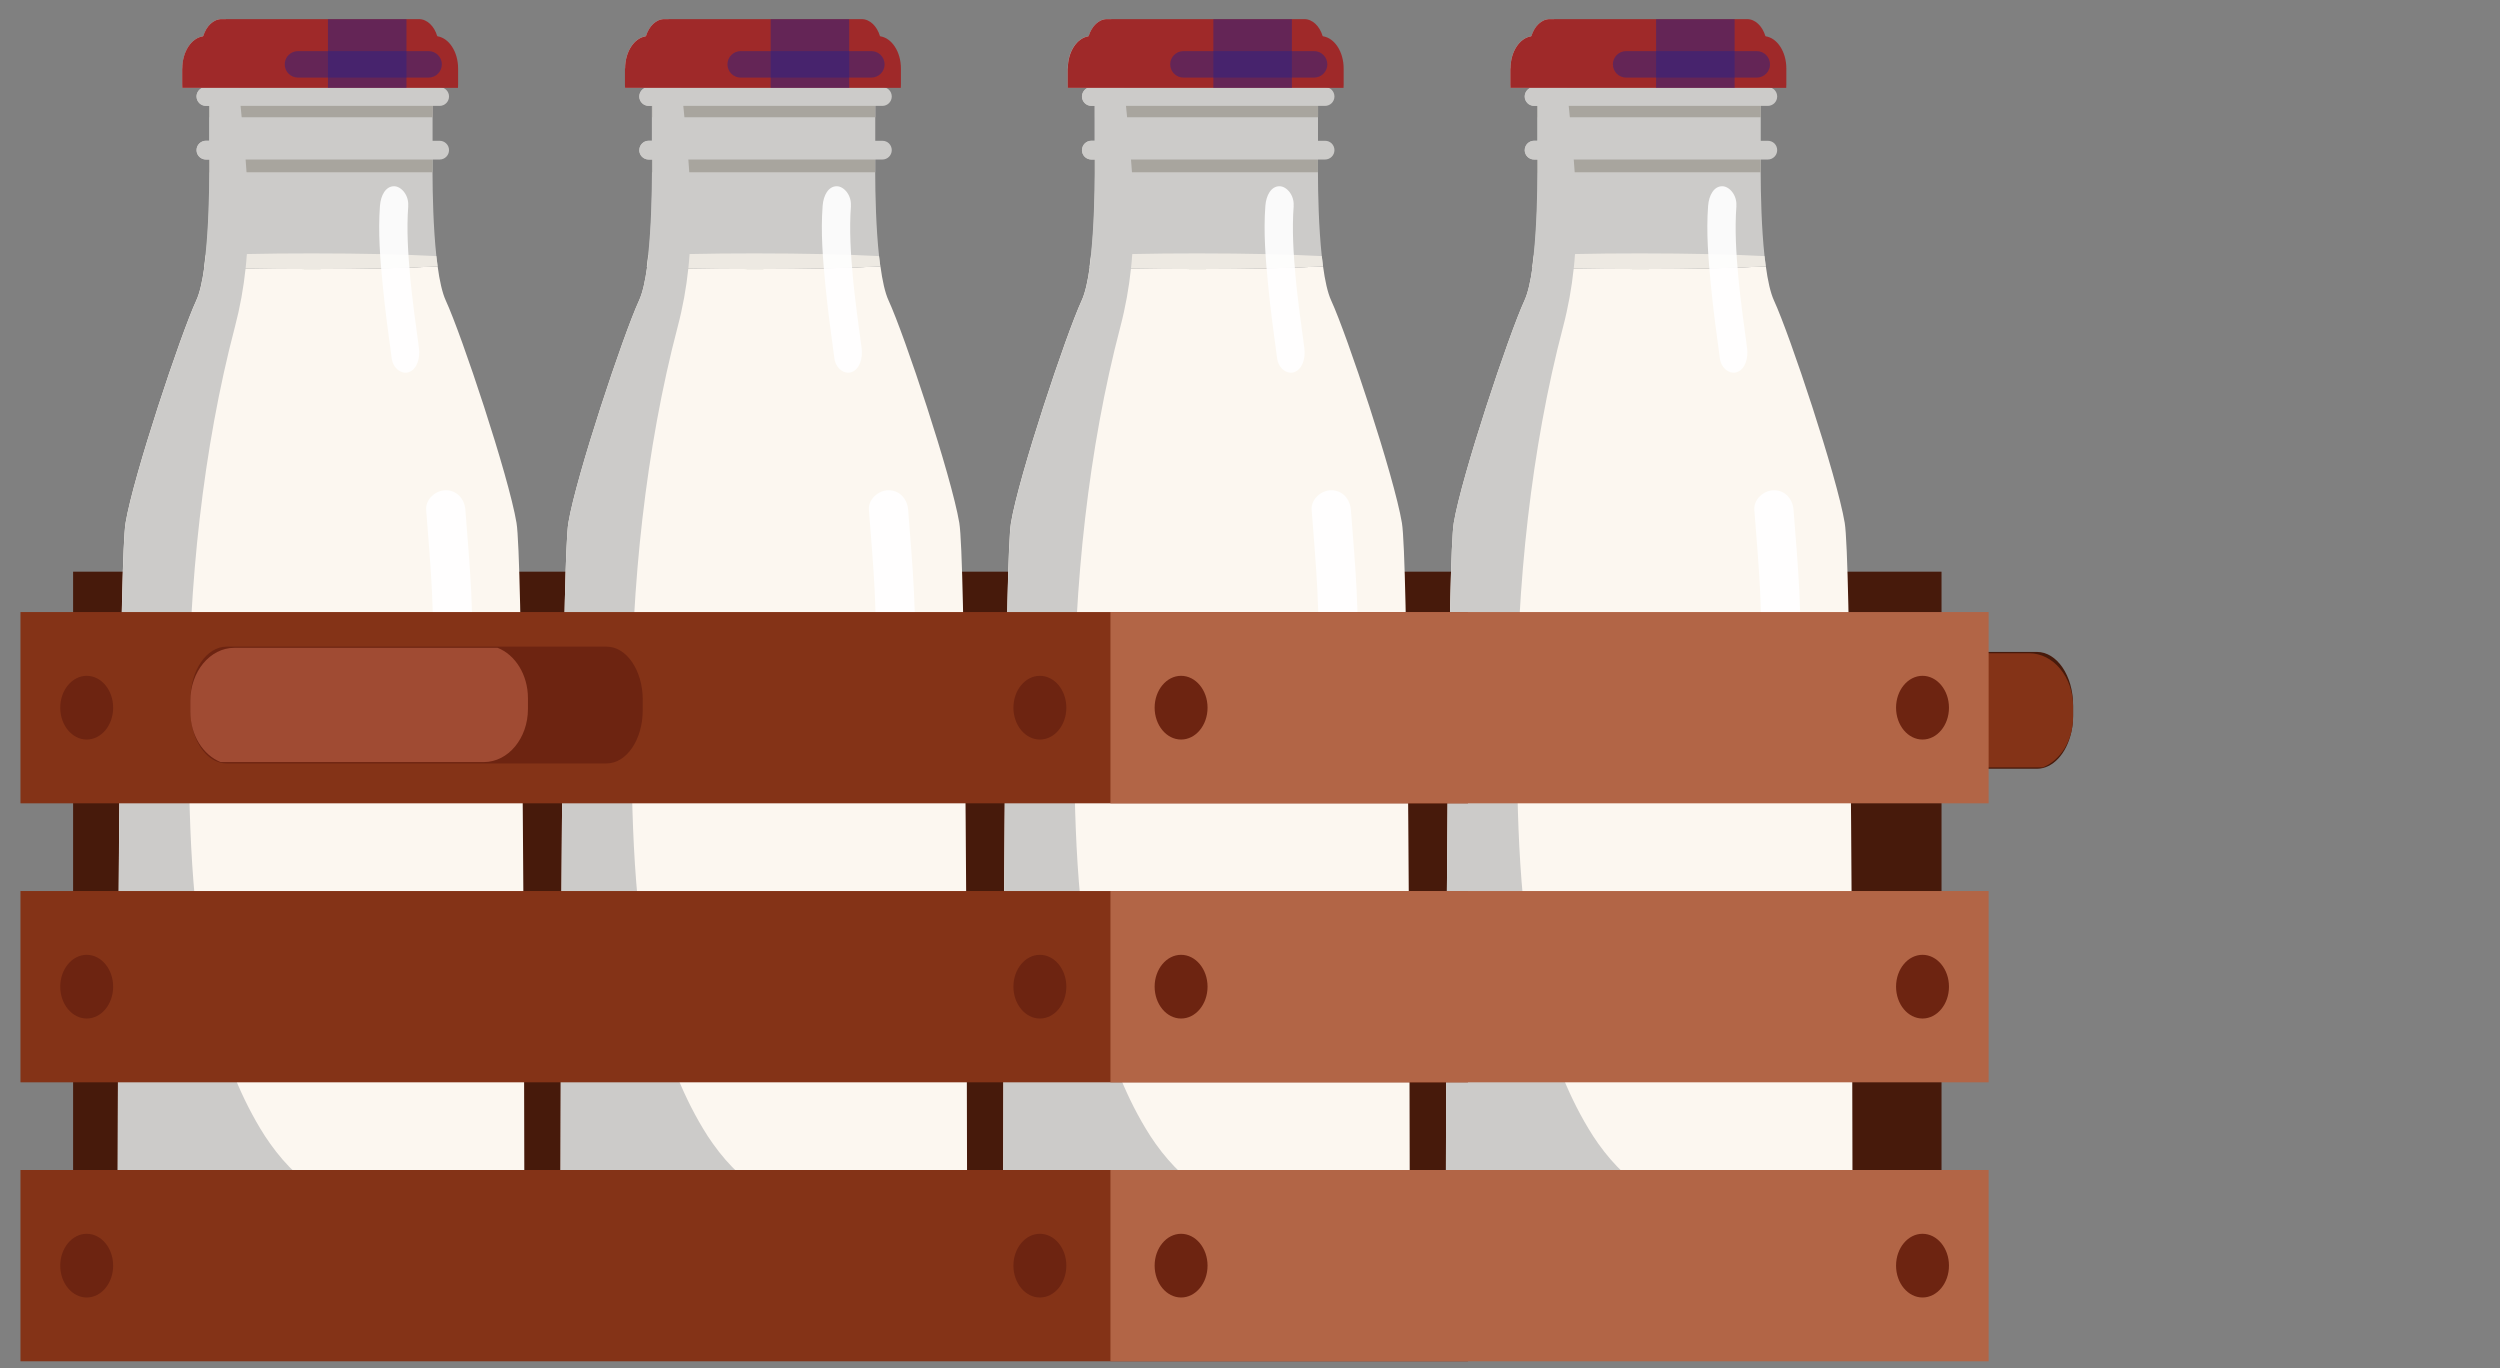 <svg width="95" height="52" viewBox="0 0 95 52" fill="none" xmlns="http://www.w3.org/2000/svg">
<rect x="0" y="0" width="95" height="52" fill="#808080" stroke="none"/>
<path d="M61.588 26.791V27.194C61.588 28.309 62.203 29.213 62.964 29.213H77.403C77.553 29.213 77.697 29.177 77.833 29.112C78.383 28.848 78.778 28.09 78.778 27.194V26.791C78.778 25.677 78.163 24.773 77.403 24.773H62.964C62.205 24.773 61.588 25.677 61.588 26.791Z" fill="#471A0B"/>
<path d="M65.948 26.741V27.144C65.948 28.259 66.699 29.162 67.625 29.162H77.624C78.295 28.898 78.778 28.14 78.778 27.244V26.842C78.778 25.727 78.028 24.823 77.102 24.823H67.102C66.433 25.087 65.948 25.845 65.948 26.741Z" fill="#843317"/>
<path d="M73.778 21.724H2.778V50.724H73.778V21.724Z" fill="#471A0B"/>
<path d="M5.466 50.498C6.562 51.89 17.837 51.89 18.93 50.498C20.026 49.106 19.925 47.017 19.925 47.017C19.925 47.017 19.925 46.343 19.925 45.205C19.925 43.796 19.92 41.676 19.912 39.253C19.912 39.019 19.912 38.784 19.91 38.545C19.902 36.235 19.89 33.695 19.869 31.249C19.864 30.524 19.857 29.807 19.852 29.107C19.809 24.448 19.738 20.537 19.628 19.872C19.33 18.083 17.537 12.712 16.94 11.421C16.804 11.124 16.703 10.661 16.63 10.122C15.479 10.185 13.771 10.225 11.864 10.225C10.962 10.225 10.106 10.215 9.33 10.2C8.758 10.187 8.229 10.172 7.763 10.152C7.69 10.676 7.592 11.129 7.458 11.418C6.861 12.712 5.07 18.08 4.771 19.87C4.662 20.517 4.594 24.252 4.549 28.757C4.516 32.029 4.499 35.706 4.486 38.898C4.471 43.451 4.471 47.017 4.471 47.017C4.471 47.017 4.373 49.106 5.466 50.498Z" fill="#FCF7F0"/>
<path d="M7.763 10.152C8.232 10.172 8.758 10.188 9.33 10.2C10.106 10.218 10.962 10.225 11.864 10.225C13.771 10.225 15.479 10.185 16.63 10.122C16.612 9.996 16.597 9.865 16.582 9.732C16.466 8.652 16.438 7.381 16.436 6.548C16.436 6.362 16.436 6.198 16.436 6.065C16.436 5.934 16.436 5.828 16.438 5.758C16.438 5.69 16.438 5.655 16.438 5.655V3.566L14.151 3.669L12.194 3.757L10.237 3.669L9.096 3.616L7.95 3.563V5.652C7.95 5.652 7.95 5.687 7.95 5.755C7.95 5.826 7.95 5.931 7.952 6.062C7.952 6.198 7.952 6.362 7.952 6.546C7.95 7.371 7.922 8.627 7.808 9.699C7.791 9.855 7.773 10.006 7.753 10.152H7.763Z" fill="#CCCBC9"/>
<path d="M7.763 10.152C8.232 10.172 8.758 10.187 9.33 10.2C10.106 10.218 10.962 10.225 11.864 10.225C13.771 10.225 15.479 10.185 16.63 10.122C16.612 9.996 16.597 9.865 16.582 9.732C15.433 9.669 13.746 9.629 11.864 9.629C10.982 9.629 10.141 9.636 9.378 9.654C8.809 9.666 8.282 9.682 7.816 9.699C7.798 9.855 7.781 10.006 7.761 10.152H7.763Z" fill="#EDE9E2"/>
<path d="M16.444 3.666H7.955V4.456H16.444V3.666Z" fill="#A8A59E"/>
<path d="M7.96 6.062C7.96 6.198 7.96 6.362 7.96 6.545H16.436C16.436 6.359 16.436 6.196 16.436 6.062C16.436 5.931 16.436 5.826 16.438 5.755H7.955C7.955 5.826 7.955 5.931 7.957 6.062H7.96Z" fill="#A8A59E"/>
<path d="M7.466 5.705C7.466 5.901 7.625 6.062 7.824 6.062H16.706C16.902 6.062 17.063 5.904 17.063 5.705C17.063 5.607 17.023 5.516 16.957 5.453C16.892 5.388 16.804 5.35 16.706 5.35H7.824C7.627 5.35 7.466 5.509 7.466 5.707V5.705Z" fill="#CCCBC9"/>
<path d="M7.466 3.666C7.466 3.862 7.625 4.024 7.824 4.024H16.706C16.902 4.024 17.063 3.865 17.063 3.666C17.063 3.568 17.023 3.48 16.957 3.414C16.925 3.382 16.887 3.357 16.846 3.339C16.804 3.321 16.756 3.311 16.706 3.311H7.824C7.773 3.311 7.725 3.321 7.683 3.339C7.557 3.394 7.466 3.52 7.466 3.666Z" fill="#CCCBC9"/>
<g style="mix-blend-mode:multiply">
<path d="M5.466 50.498C6.562 51.89 17.837 51.89 18.93 50.498C20.026 49.106 19.925 47.017 19.925 47.017C19.925 47.017 19.925 46.343 19.925 45.205C16.572 46.796 12.728 46.927 10.265 43.458C10.136 43.277 10.01 43.086 9.892 42.887C9.464 42.175 9.103 41.42 8.801 40.632C7.564 37.423 7.27 33.68 7.194 30.177C7.179 29.419 7.171 28.672 7.169 27.944C7.169 27.7 7.169 27.461 7.169 27.222C7.159 22.276 7.713 17.038 8.927 12.42C9.124 11.672 9.255 10.935 9.333 10.197C9.353 10.016 9.368 9.833 9.381 9.651C9.456 8.622 9.438 7.593 9.368 6.543C9.358 6.382 9.345 6.221 9.333 6.06C9.325 5.957 9.318 5.856 9.307 5.753C9.295 5.619 9.282 5.483 9.27 5.347C9.262 5.279 9.257 5.212 9.25 5.144C9.227 4.912 9.204 4.683 9.184 4.456C9.169 4.31 9.156 4.167 9.141 4.021C9.129 3.903 9.119 3.782 9.106 3.664C9.106 3.646 9.103 3.628 9.101 3.611C9.091 3.518 9.081 3.427 9.071 3.334C9.071 3.324 9.071 3.314 9.068 3.306C9.035 3.009 8.998 2.712 8.952 2.413C8.909 2.128 8.862 1.846 8.804 1.559C8.791 1.499 8.776 1.436 8.761 1.368C8.713 1.179 8.65 0.958 8.579 0.724H8.423C8.108 0.724 7.839 0.993 7.723 1.376C7.277 1.436 6.93 1.96 6.93 2.599V3.213C6.93 3.253 6.93 3.296 6.935 3.336H7.688C7.562 3.392 7.471 3.518 7.471 3.664C7.471 3.86 7.63 4.021 7.829 4.021H7.96V5.347H7.829C7.632 5.347 7.471 5.506 7.471 5.705C7.471 5.904 7.63 6.062 7.829 6.062H7.965C7.965 6.198 7.965 6.362 7.965 6.545C7.962 7.371 7.935 8.627 7.821 9.699C7.804 9.855 7.786 10.006 7.766 10.152C7.693 10.676 7.595 11.129 7.461 11.418C6.864 12.712 5.073 18.08 4.773 19.87C4.665 20.517 4.597 24.252 4.552 28.757C4.519 32.029 4.501 35.706 4.489 38.898C4.474 43.451 4.474 47.017 4.474 47.017C4.474 47.017 4.375 49.106 5.469 50.498H5.466Z" fill="#CCCBC9"/>
</g>
<path d="M7.662 1.784V2.312C7.662 2.347 7.662 2.383 7.667 2.418H16.67C16.673 2.383 16.675 2.347 16.675 2.312V1.784C16.675 1.64 16.655 1.504 16.617 1.378C16.504 0.996 16.232 0.726 15.917 0.726H8.421C8.106 0.726 7.836 0.996 7.72 1.378C7.683 1.504 7.662 1.64 7.662 1.784Z" fill="#9F2929"/>
<path d="M6.924 2.602V3.216C6.924 3.256 6.924 3.299 6.929 3.339H17.403C17.406 3.299 17.408 3.258 17.408 3.216V2.602C17.408 1.965 17.058 1.439 16.615 1.378C16.587 1.373 16.557 1.373 16.529 1.373H7.806C7.778 1.373 7.748 1.373 7.72 1.378C7.274 1.439 6.927 1.962 6.927 2.602H6.924Z" fill="#9F2929"/>
<g style="mix-blend-mode:color-dodge" opacity="0.5">
<path d="M15.446 0.729H12.461V3.339H15.446V0.729Z" fill="#2A2184"/>
</g>
<g style="mix-blend-mode:color-dodge" opacity="0.5">
<path d="M10.819 2.446C10.819 2.722 11.043 2.949 11.322 2.949H16.287C16.564 2.949 16.791 2.725 16.791 2.446C16.791 2.169 16.567 1.942 16.287 1.942H11.322C11.045 1.942 10.819 2.166 10.819 2.446Z" fill="#2A2184"/>
</g>
<g style="mix-blend-mode:color-dodge" opacity="0.9">
<path d="M15.514 7.824C15.446 8.73 15.507 9.649 15.59 10.55C15.579 10.454 15.607 10.726 15.61 10.756C15.625 10.89 15.637 11.023 15.653 11.156C15.68 11.393 15.708 11.63 15.738 11.864C15.796 12.317 15.857 12.77 15.92 13.223C15.973 13.623 15.844 14.026 15.544 14.139C15.28 14.24 14.94 14.018 14.884 13.618C14.758 12.689 14.632 11.763 14.542 10.827C14.446 9.835 14.363 8.823 14.438 7.822C14.469 7.416 14.66 7.077 14.975 7.077C15.245 7.077 15.542 7.416 15.511 7.822L15.514 7.824Z" fill="white"/>
</g>
<g style="mix-blend-mode:color-dodge" opacity="0.9">
<path d="M17.685 19.374C17.841 21.43 18.048 23.474 17.884 25.541C17.852 25.946 17.57 26.286 17.139 26.286C16.756 26.286 16.36 25.946 16.393 25.541C16.557 23.477 16.35 21.433 16.194 19.374C16.164 18.969 16.557 18.629 16.94 18.629C17.37 18.629 17.655 18.969 17.685 19.374Z" fill="white"/>
</g>
<path d="M22.29 50.498C23.386 51.89 34.661 51.89 35.754 50.498C36.85 49.106 36.749 47.017 36.749 47.017C36.749 47.017 36.749 46.343 36.749 45.205C36.749 43.796 36.744 41.676 36.736 39.253C36.736 39.019 36.736 38.784 36.736 38.545C36.729 36.235 36.716 33.695 36.696 31.249C36.691 30.524 36.686 29.807 36.678 29.107C36.636 24.448 36.565 20.537 36.454 19.872C36.154 18.083 34.364 12.712 33.767 11.421C33.63 11.124 33.53 10.661 33.457 10.122C32.306 10.185 30.598 10.225 28.691 10.225C27.789 10.225 26.933 10.215 26.157 10.2C25.585 10.187 25.056 10.172 24.59 10.152C24.517 10.676 24.419 11.129 24.285 11.418C23.688 12.712 21.897 18.08 21.597 19.87C21.489 20.517 21.421 24.252 21.376 28.757C21.343 32.029 21.325 35.706 21.315 38.898C21.3 43.451 21.3 47.017 21.3 47.017C21.3 47.017 21.202 49.106 22.295 50.498H22.29Z" fill="#FCF7F0"/>
<path d="M24.585 10.152C25.053 10.172 25.58 10.188 26.152 10.2C26.927 10.218 27.784 10.225 28.686 10.225C30.593 10.225 32.3 10.185 33.452 10.122C33.434 9.996 33.419 9.865 33.404 9.732C33.288 8.652 33.26 7.381 33.258 6.548C33.258 6.362 33.258 6.198 33.258 6.065C33.258 5.934 33.26 5.828 33.26 5.758C33.26 5.69 33.26 5.655 33.26 5.655V3.566L30.973 3.669L29.016 3.757L27.058 3.669L25.917 3.616L24.771 3.563V5.652C24.771 5.652 24.771 5.687 24.771 5.755C24.771 5.826 24.771 5.931 24.774 6.062C24.774 6.198 24.774 6.362 24.774 6.546C24.771 7.371 24.744 8.627 24.63 9.699C24.613 9.855 24.595 10.006 24.575 10.152H24.585Z" fill="#CCCBC9"/>
<path d="M24.585 10.152C25.053 10.172 25.58 10.187 26.152 10.2C26.927 10.218 27.784 10.225 28.686 10.225C30.593 10.225 32.3 10.185 33.452 10.122C33.434 9.996 33.419 9.865 33.404 9.732C32.255 9.669 30.567 9.629 28.686 9.629C27.804 9.629 26.963 9.636 26.199 9.654C25.63 9.666 25.104 9.682 24.638 9.699C24.62 9.855 24.602 10.006 24.582 10.152H24.585Z" fill="#EDE9E2"/>
<path d="M33.265 3.666H24.776V4.456H33.265V3.666Z" fill="#A8A59E"/>
<path d="M24.784 6.062C24.784 6.198 24.784 6.362 24.784 6.545H33.26C33.26 6.359 33.26 6.196 33.26 6.062C33.26 5.931 33.263 5.826 33.263 5.755H24.779C24.779 5.826 24.779 5.931 24.781 6.062H24.784Z" fill="#A8A59E"/>
<path d="M24.29 5.705C24.29 5.901 24.449 6.062 24.648 6.062H33.53C33.726 6.062 33.887 5.904 33.887 5.705C33.887 5.607 33.847 5.516 33.784 5.453C33.719 5.388 33.63 5.35 33.532 5.35H24.65C24.454 5.35 24.293 5.509 24.293 5.707L24.29 5.705Z" fill="#CCCBC9"/>
<path d="M24.29 3.666C24.29 3.862 24.449 4.024 24.648 4.024H33.53C33.726 4.024 33.887 3.865 33.887 3.666C33.887 3.568 33.847 3.48 33.784 3.414C33.751 3.382 33.714 3.357 33.673 3.339C33.63 3.321 33.583 3.311 33.532 3.311H24.65C24.6 3.311 24.552 3.321 24.509 3.339C24.383 3.394 24.293 3.52 24.293 3.666H24.29Z" fill="#CCCBC9"/>
<g style="mix-blend-mode:multiply">
<path d="M22.29 50.498C23.386 51.89 34.661 51.89 35.754 50.498C36.85 49.106 36.749 47.017 36.749 47.017C36.749 47.017 36.749 46.343 36.749 45.205C33.396 46.796 29.552 46.927 27.089 43.458C26.96 43.277 26.834 43.086 26.716 42.887C26.288 42.175 25.927 41.42 25.625 40.632C24.388 37.423 24.094 33.68 24.018 30.177C24.003 29.419 23.995 28.672 23.993 27.944C23.993 27.7 23.993 27.461 23.993 27.222C23.983 22.276 24.537 17.038 25.751 12.42C25.948 11.672 26.079 10.935 26.157 10.197C26.177 10.016 26.192 9.833 26.204 9.651C26.28 8.622 26.262 7.593 26.192 6.543C26.182 6.382 26.169 6.221 26.157 6.06C26.149 5.957 26.139 5.856 26.131 5.753C26.119 5.619 26.106 5.483 26.094 5.347C26.086 5.279 26.081 5.212 26.074 5.144C26.051 4.912 26.028 4.683 26.008 4.456C25.993 4.31 25.98 4.167 25.965 4.021C25.953 3.903 25.943 3.782 25.93 3.664C25.93 3.646 25.927 3.628 25.925 3.611C25.915 3.518 25.905 3.427 25.895 3.334C25.895 3.324 25.895 3.314 25.892 3.306C25.859 3.009 25.822 2.712 25.776 2.413C25.733 2.128 25.686 1.846 25.628 1.559C25.615 1.499 25.6 1.436 25.585 1.368C25.537 1.179 25.474 0.958 25.404 0.724H25.247C24.933 0.724 24.663 0.993 24.547 1.376C24.101 1.436 23.754 1.96 23.754 2.599V3.213C23.754 3.253 23.754 3.296 23.759 3.336H24.512C24.386 3.392 24.295 3.518 24.295 3.664C24.295 3.86 24.454 4.021 24.653 4.021H24.784V5.347H24.653C24.456 5.347 24.295 5.506 24.295 5.705C24.295 5.904 24.454 6.062 24.653 6.062H24.789C24.789 6.198 24.789 6.362 24.789 6.545C24.786 7.371 24.759 8.627 24.645 9.699C24.628 9.855 24.61 10.006 24.59 10.152C24.517 10.676 24.419 11.129 24.285 11.418C23.688 12.712 21.897 18.08 21.597 19.87C21.489 20.517 21.421 24.252 21.376 28.757C21.343 32.029 21.325 35.706 21.315 38.898C21.3 43.451 21.3 47.017 21.3 47.017C21.3 47.017 21.202 49.106 22.295 50.498H22.29Z" fill="#CCCBC9"/>
</g>
<path d="M24.487 1.784V2.312C24.487 2.347 24.487 2.383 24.492 2.418H33.494C33.497 2.383 33.499 2.347 33.499 2.312V1.784C33.499 1.64 33.479 1.504 33.441 1.378C33.328 0.996 33.056 0.726 32.741 0.726H25.245C24.93 0.726 24.66 0.996 24.544 1.378C24.507 1.504 24.487 1.64 24.487 1.784Z" fill="#9F2929"/>
<path d="M23.748 2.602V3.216C23.748 3.256 23.748 3.299 23.754 3.339H34.23C34.232 3.299 34.235 3.258 34.235 3.216V2.602C34.235 1.965 33.885 1.439 33.441 1.378C33.414 1.373 33.384 1.373 33.356 1.373H24.633C24.605 1.373 24.575 1.373 24.547 1.378C24.101 1.439 23.754 1.962 23.754 2.602H23.748Z" fill="#9F2929"/>
<g style="mix-blend-mode:color-dodge" opacity="0.5">
<path d="M32.27 0.729H29.285V3.339H32.27V0.729Z" fill="#2A2184"/>
</g>
<g style="mix-blend-mode:color-dodge" opacity="0.5">
<path d="M27.643 2.446C27.643 2.722 27.867 2.949 28.147 2.949H33.111C33.389 2.949 33.615 2.725 33.615 2.446C33.615 2.169 33.391 1.942 33.111 1.942H28.147C27.869 1.942 27.643 2.166 27.643 2.446Z" fill="#2A2184"/>
</g>
<g style="mix-blend-mode:color-dodge" opacity="0.9">
<path d="M32.336 7.824C32.268 8.73 32.328 9.649 32.411 10.55C32.404 10.454 32.429 10.726 32.431 10.756C32.447 10.89 32.459 11.023 32.474 11.156C32.502 11.393 32.53 11.63 32.56 11.864C32.618 12.317 32.678 12.77 32.741 13.223C32.794 13.623 32.666 14.026 32.366 14.139C32.101 14.24 31.761 14.018 31.706 13.618C31.58 12.689 31.454 11.763 31.363 10.827C31.268 9.835 31.184 8.823 31.26 7.822C31.29 7.416 31.482 7.077 31.797 7.077C32.066 7.077 32.363 7.416 32.333 7.822L32.336 7.824Z" fill="white"/>
</g>
<g style="mix-blend-mode:color-dodge" opacity="0.9">
<path d="M34.51 19.374C34.666 21.43 34.872 23.474 34.709 25.541C34.676 25.946 34.394 26.286 33.963 26.286C33.58 26.286 33.185 25.946 33.217 25.541C33.381 23.477 33.175 21.433 33.018 19.374C32.988 18.969 33.381 18.629 33.764 18.629C34.195 18.629 34.479 18.969 34.51 19.374Z" fill="white"/>
</g>
<path d="M39.112 50.498C40.207 51.89 51.482 51.89 52.575 50.498C53.671 49.106 53.57 47.017 53.57 47.017C53.57 47.017 53.57 46.343 53.57 45.205C53.57 43.796 53.565 41.676 53.558 39.253C53.558 39.019 53.558 38.784 53.555 38.545C53.548 36.235 53.535 33.695 53.515 31.249C53.51 30.524 53.502 29.807 53.497 29.107C53.455 24.448 53.384 20.537 53.273 19.872C52.973 18.083 51.182 12.712 50.586 11.421C50.449 11.124 50.349 10.661 50.276 10.122C49.124 10.185 47.417 10.225 45.51 10.225C44.608 10.225 43.752 10.215 42.976 10.2C42.404 10.187 41.875 10.172 41.409 10.152C41.336 10.676 41.238 11.129 41.104 11.418C40.507 12.712 38.716 18.08 38.416 19.87C38.308 20.517 38.24 24.252 38.195 28.757C38.162 32.029 38.144 35.706 38.134 38.898C38.119 43.451 38.119 47.017 38.119 47.017C38.119 47.017 38.018 49.106 39.114 50.498H39.112Z" fill="#FCF7F0"/>
<path d="M41.409 10.152C41.877 10.172 42.404 10.188 42.976 10.2C43.752 10.218 44.608 10.225 45.51 10.225C47.417 10.225 49.124 10.185 50.276 10.122C50.258 9.996 50.243 9.865 50.228 9.732C50.112 8.652 50.084 7.381 50.082 6.548C50.082 6.362 50.082 6.198 50.082 6.065C50.082 5.934 50.084 5.828 50.084 5.758C50.084 5.69 50.084 5.655 50.084 5.655V3.566L47.797 3.669L45.84 3.757L43.883 3.669L42.741 3.616L41.595 3.563V5.652C41.595 5.652 41.595 5.687 41.595 5.755C41.595 5.826 41.595 5.931 41.598 6.062C41.598 6.198 41.598 6.362 41.598 6.546C41.595 7.371 41.568 8.627 41.454 9.699C41.437 9.855 41.419 10.006 41.399 10.152H41.409Z" fill="#CCCBC9"/>
<path d="M41.409 10.152C41.877 10.172 42.404 10.187 42.976 10.2C43.752 10.218 44.608 10.225 45.51 10.225C47.417 10.225 49.124 10.185 50.276 10.122C50.258 9.996 50.243 9.865 50.228 9.732C49.079 9.669 47.391 9.629 45.51 9.629C44.628 9.629 43.787 9.636 43.023 9.654C42.454 9.666 41.928 9.682 41.462 9.699C41.444 9.855 41.426 10.006 41.406 10.152H41.409Z" fill="#EDE9E2"/>
<path d="M50.089 3.666H41.6V4.456H50.089V3.666Z" fill="#A8A59E"/>
<path d="M41.605 6.062C41.605 6.198 41.605 6.362 41.605 6.545H50.082C50.082 6.359 50.082 6.196 50.082 6.062C50.082 5.931 50.084 5.826 50.084 5.755H41.6C41.6 5.826 41.6 5.931 41.603 6.062H41.605Z" fill="#A8A59E"/>
<path d="M41.112 5.705C41.112 5.901 41.27 6.062 41.469 6.062H50.351C50.548 6.062 50.709 5.904 50.709 5.705C50.709 5.607 50.669 5.516 50.606 5.453C50.54 5.388 50.452 5.35 50.354 5.35H41.472C41.275 5.35 41.114 5.509 41.114 5.707L41.112 5.705Z" fill="#CCCBC9"/>
<path d="M41.112 3.666C41.112 3.862 41.27 4.024 41.469 4.024H50.351C50.548 4.024 50.709 3.865 50.709 3.666C50.709 3.568 50.669 3.48 50.606 3.414C50.573 3.382 50.535 3.357 50.495 3.339C50.452 3.321 50.404 3.311 50.354 3.311H41.472C41.422 3.311 41.374 3.321 41.331 3.339C41.205 3.394 41.114 3.52 41.114 3.666H41.112Z" fill="#CCCBC9"/>
<g style="mix-blend-mode:multiply">
<path d="M39.112 50.498C40.208 51.89 51.482 51.89 52.576 50.498C53.671 49.106 53.571 47.017 53.571 47.017C53.571 47.017 53.571 46.343 53.571 45.205C50.218 46.796 46.374 46.927 43.91 43.458C43.782 43.277 43.656 43.086 43.538 42.887C43.109 42.175 42.749 41.42 42.447 40.632C41.21 37.423 40.915 33.68 40.84 30.177C40.825 29.419 40.817 28.672 40.815 27.944C40.815 27.7 40.815 27.461 40.815 27.222C40.804 22.276 41.359 17.038 42.573 12.42C42.769 11.672 42.9 10.935 42.978 10.197C42.998 10.016 43.014 9.833 43.026 9.651C43.102 8.622 43.084 7.593 43.014 6.543C43.004 6.382 42.991 6.221 42.978 6.06C42.971 5.957 42.961 5.856 42.953 5.753C42.941 5.619 42.928 5.483 42.915 5.347C42.908 5.279 42.903 5.212 42.895 5.144C42.873 4.912 42.85 4.683 42.83 4.456C42.815 4.31 42.802 4.167 42.787 4.021C42.774 3.903 42.764 3.782 42.752 3.664C42.752 3.646 42.749 3.628 42.747 3.611C42.736 3.518 42.727 3.427 42.716 3.334C42.716 3.324 42.716 3.314 42.714 3.306C42.681 3.009 42.643 2.712 42.598 2.413C42.555 2.128 42.507 1.846 42.449 1.559C42.437 1.499 42.422 1.436 42.407 1.368C42.359 1.179 42.296 0.958 42.225 0.724H42.069C41.754 0.724 41.485 0.993 41.369 1.376C40.923 1.436 40.575 1.96 40.575 2.599V3.213C40.575 3.253 40.575 3.296 40.58 3.336H41.334C41.208 3.392 41.117 3.518 41.117 3.664C41.117 3.86 41.276 4.021 41.475 4.021H41.605V5.347H41.475C41.278 5.347 41.117 5.506 41.117 5.705C41.117 5.904 41.276 6.062 41.475 6.062H41.611C41.611 6.198 41.611 6.362 41.611 6.545C41.608 7.371 41.58 8.627 41.467 9.699C41.449 9.855 41.432 10.006 41.412 10.152C41.339 10.676 41.24 11.129 41.107 11.418C40.51 12.712 38.719 18.08 38.419 19.87C38.311 20.517 38.243 24.252 38.197 28.757C38.165 32.029 38.147 35.706 38.137 38.898C38.122 43.451 38.122 47.017 38.122 47.017C38.122 47.017 38.021 49.106 39.117 50.498H39.112Z" fill="#CCCBC9"/>
</g>
<path d="M41.308 1.784V2.312C41.308 2.347 41.308 2.383 41.313 2.418H50.316C50.319 2.383 50.321 2.347 50.321 2.312V1.784C50.321 1.64 50.301 1.504 50.263 1.378C50.15 0.996 49.878 0.726 49.563 0.726H42.066C41.752 0.726 41.482 0.996 41.366 1.378C41.328 1.504 41.308 1.64 41.308 1.784Z" fill="#9F2929"/>
<path d="M40.573 2.602V3.216C40.573 3.256 40.573 3.299 40.578 3.339H51.054C51.056 3.299 51.059 3.258 51.059 3.216V2.602C51.059 1.965 50.711 1.439 50.266 1.378C50.238 1.373 50.208 1.373 50.18 1.373H41.457C41.429 1.373 41.399 1.373 41.371 1.378C40.925 1.439 40.578 1.962 40.578 2.602H40.573Z" fill="#9F2929"/>
<g style="mix-blend-mode:color-dodge" opacity="0.5">
<path d="M49.092 0.729H46.107V3.339H49.092V0.729Z" fill="#2A2184"/>
</g>
<g style="mix-blend-mode:color-dodge" opacity="0.5">
<path d="M44.467 2.446C44.467 2.722 44.691 2.949 44.971 2.949H49.936C50.213 2.949 50.439 2.725 50.439 2.446C50.439 2.169 50.215 1.942 49.936 1.942H44.971C44.694 1.942 44.467 2.166 44.467 2.446Z" fill="#2A2184"/>
</g>
<g style="mix-blend-mode:color-dodge" opacity="0.9">
<path d="M49.16 7.824C49.092 8.73 49.152 9.649 49.235 10.55C49.228 10.454 49.253 10.726 49.255 10.756C49.271 10.89 49.283 11.023 49.298 11.156C49.326 11.393 49.354 11.63 49.384 11.864C49.442 12.317 49.502 12.77 49.565 13.223C49.618 13.623 49.49 14.026 49.19 14.139C48.925 14.24 48.586 14.018 48.53 13.618C48.404 12.689 48.278 11.763 48.188 10.827C48.092 9.835 48.009 8.823 48.084 7.822C48.114 7.416 48.306 7.077 48.621 7.077C48.89 7.077 49.188 7.416 49.157 7.822L49.16 7.824Z" fill="white"/>
</g>
<g style="mix-blend-mode:color-dodge" opacity="0.9">
<path d="M51.334 19.374C51.49 21.43 51.696 23.474 51.533 25.541C51.5 25.946 51.218 26.286 50.787 26.286C50.404 26.286 50.009 25.946 50.041 25.541C50.205 23.477 49.998 21.433 49.842 19.374C49.812 18.969 50.205 18.629 50.588 18.629C51.019 18.629 51.303 18.969 51.334 19.374Z" fill="white"/>
</g>
<path d="M55.936 50.498C57.032 51.89 68.306 51.89 69.4 50.498C70.495 49.106 70.395 47.017 70.395 47.017C70.395 47.017 70.395 46.343 70.395 45.205C70.395 43.796 70.39 41.676 70.382 39.253C70.382 39.019 70.382 38.784 70.382 38.545C70.374 36.235 70.362 33.695 70.342 31.249C70.337 30.524 70.332 29.807 70.324 29.107C70.281 24.448 70.211 20.537 70.1 19.872C69.8 18.083 68.009 12.712 67.412 11.421C67.276 11.124 67.175 10.661 67.102 10.122C65.951 10.185 64.243 10.225 62.337 10.225C61.435 10.225 60.578 10.215 59.802 10.2C59.231 10.187 58.702 10.172 58.236 10.152C58.163 10.676 58.064 11.129 57.931 11.418C57.334 12.712 55.543 18.08 55.243 19.87C55.135 20.517 55.067 24.252 55.021 28.757C54.989 32.029 54.971 35.706 54.958 38.898C54.943 43.451 54.943 47.017 54.943 47.017C54.943 47.017 54.845 49.106 55.938 50.498H55.936Z" fill="#FCF7F0"/>
<path d="M58.233 10.152C58.702 10.172 59.228 10.188 59.8 10.2C60.576 10.218 61.432 10.225 62.334 10.225C64.241 10.225 65.949 10.185 67.1 10.122C67.082 9.996 67.067 9.865 67.052 9.732C66.936 8.652 66.908 7.381 66.906 6.548C66.906 6.362 66.906 6.198 66.906 6.065C66.906 5.934 66.906 5.828 66.908 5.758C66.908 5.69 66.908 5.655 66.908 5.655V3.566L64.621 3.669L62.664 3.757L60.707 3.669L59.566 3.616L58.419 3.563V5.652C58.419 5.652 58.419 5.687 58.419 5.755C58.419 5.826 58.419 5.931 58.422 6.062C58.422 6.198 58.422 6.362 58.422 6.546C58.419 7.371 58.392 8.627 58.278 9.699C58.261 9.855 58.243 10.006 58.223 10.152H58.233Z" fill="#CCCBC9"/>
<path d="M58.233 10.152C58.702 10.172 59.228 10.187 59.8 10.2C60.576 10.218 61.432 10.225 62.334 10.225C64.241 10.225 65.949 10.185 67.1 10.122C67.082 9.996 67.067 9.865 67.052 9.732C65.903 9.669 64.216 9.629 62.334 9.629C61.452 9.629 60.611 9.636 59.848 9.654C59.279 9.666 58.752 9.682 58.286 9.699C58.268 9.855 58.251 10.006 58.231 10.152H58.233Z" fill="#EDE9E2"/>
<path d="M66.913 3.666H58.425V4.456H66.913V3.666Z" fill="#A8A59E"/>
<path d="M58.43 6.062C58.43 6.198 58.43 6.362 58.43 6.545H66.906C66.906 6.359 66.906 6.196 66.906 6.062C66.906 5.931 66.906 5.826 66.908 5.755H58.425C58.425 5.826 58.425 5.931 58.427 6.062H58.43Z" fill="#A8A59E"/>
<path d="M57.936 5.705C57.936 5.901 58.094 6.062 58.294 6.062H67.175C67.372 6.062 67.533 5.904 67.533 5.705C67.533 5.607 67.493 5.516 67.43 5.453C67.364 5.388 67.276 5.35 67.178 5.35H58.296C58.099 5.35 57.938 5.509 57.938 5.707L57.936 5.705Z" fill="#CCCBC9"/>
<path d="M57.936 3.666C57.936 3.862 58.094 4.024 58.294 4.024H67.175C67.372 4.024 67.533 3.865 67.533 3.666C67.533 3.568 67.493 3.48 67.43 3.414C67.397 3.382 67.359 3.357 67.319 3.339C67.276 3.321 67.228 3.311 67.178 3.311H58.296C58.246 3.311 58.198 3.321 58.155 3.339C58.029 3.394 57.938 3.52 57.938 3.666H57.936Z" fill="#CCCBC9"/>
<g style="mix-blend-mode:multiply">
<path d="M55.936 50.498C57.032 51.89 68.306 51.89 69.4 50.498C70.495 49.106 70.395 47.017 70.395 47.017C70.395 47.017 70.395 46.343 70.395 45.205C67.042 46.796 63.198 46.927 60.734 43.458C60.606 43.277 60.48 43.086 60.362 42.887C59.933 42.175 59.573 41.42 59.271 40.632C58.034 37.423 57.739 33.68 57.664 30.177C57.649 29.419 57.644 28.672 57.639 27.944C57.639 27.7 57.639 27.461 57.639 27.222C57.629 22.276 58.183 17.038 59.397 12.42C59.593 11.672 59.724 10.935 59.802 10.197C59.822 10.016 59.838 9.833 59.85 9.651C59.926 8.622 59.908 7.593 59.838 6.543C59.828 6.382 59.815 6.221 59.802 6.06C59.795 5.957 59.785 5.856 59.777 5.753C59.765 5.619 59.752 5.483 59.739 5.347C59.732 5.279 59.727 5.212 59.719 5.144C59.697 4.912 59.674 4.683 59.654 4.456C59.639 4.31 59.626 4.167 59.611 4.021C59.598 3.903 59.588 3.782 59.576 3.664C59.576 3.646 59.573 3.628 59.571 3.611C59.561 3.518 59.55 3.427 59.54 3.334C59.54 3.324 59.54 3.314 59.538 3.306C59.505 3.009 59.467 2.712 59.422 2.413C59.379 2.128 59.331 1.846 59.273 1.559C59.261 1.499 59.246 1.436 59.231 1.368C59.183 1.179 59.12 0.958 59.049 0.724H58.893C58.578 0.724 58.309 0.993 58.193 1.376C57.747 1.436 57.399 1.96 57.399 2.599V3.213C57.399 3.253 57.399 3.296 57.404 3.336H58.157C58.032 3.392 57.941 3.518 57.941 3.664C57.941 3.86 58.1 4.021 58.299 4.021H58.43V5.347H58.299C58.102 5.347 57.941 5.506 57.941 5.705C57.941 5.904 58.1 6.062 58.299 6.062H58.435C58.435 6.198 58.435 6.362 58.435 6.545C58.432 7.371 58.404 8.627 58.291 9.699C58.273 9.855 58.256 10.006 58.236 10.152C58.163 10.676 58.064 11.129 57.931 11.418C57.334 12.712 55.543 18.08 55.243 19.87C55.135 20.517 55.067 24.252 55.021 28.757C54.989 32.029 54.971 35.706 54.958 38.898C54.943 43.451 54.943 47.017 54.943 47.017C54.943 47.017 54.845 49.106 55.938 50.498H55.936Z" fill="#CCCBC9"/>
</g>
<path d="M58.132 1.784V2.312C58.132 2.347 58.132 2.383 58.137 2.418H67.14C67.143 2.383 67.145 2.347 67.145 2.312V1.784C67.145 1.64 67.125 1.504 67.087 1.378C66.974 0.996 66.702 0.726 66.387 0.726H58.891C58.576 0.726 58.306 0.996 58.19 1.378C58.153 1.504 58.132 1.64 58.132 1.784Z" fill="#9F2929"/>
<path d="M57.394 2.602V3.216C57.394 3.256 57.394 3.299 57.399 3.339H67.876C67.878 3.299 67.881 3.258 67.881 3.216V2.602C67.881 1.965 67.533 1.439 67.087 1.378C67.059 1.373 67.029 1.373 67.002 1.373H58.278C58.251 1.373 58.221 1.373 58.193 1.378C57.747 1.439 57.399 1.962 57.399 2.602H57.394Z" fill="#9F2929"/>
<g style="mix-blend-mode:color-dodge" opacity="0.5">
<path d="M65.916 0.729H62.931V3.339H65.916V0.729Z" fill="#2A2184"/>
</g>
<g style="mix-blend-mode:color-dodge" opacity="0.5">
<path d="M61.289 2.446C61.289 2.722 61.513 2.949 61.792 2.949H66.757C67.034 2.949 67.261 2.725 67.261 2.446C67.261 2.169 67.037 1.942 66.757 1.942H61.792C61.515 1.942 61.289 2.166 61.289 2.446Z" fill="#2A2184"/>
</g>
<g style="mix-blend-mode:color-dodge" opacity="0.9">
<path d="M65.984 7.824C65.916 8.73 65.976 9.649 66.059 10.55C66.052 10.454 66.077 10.726 66.08 10.756C66.095 10.89 66.107 11.023 66.122 11.156C66.15 11.393 66.178 11.63 66.208 11.864C66.266 12.317 66.326 12.77 66.389 13.223C66.442 13.623 66.314 14.026 66.014 14.139C65.75 14.24 65.41 14.018 65.354 13.618C65.228 12.689 65.102 11.763 65.012 10.827C64.916 9.835 64.833 8.823 64.908 7.822C64.939 7.416 65.13 7.077 65.445 7.077C65.714 7.077 66.012 7.416 65.981 7.822L65.984 7.824Z" fill="white"/>
</g>
<g style="mix-blend-mode:color-dodge" opacity="0.9">
<path d="M68.155 19.374C68.311 21.43 68.518 23.474 68.354 25.541C68.322 25.946 68.039 26.286 67.609 26.286C67.226 26.286 66.83 25.946 66.863 25.541C67.027 23.477 66.82 21.433 66.664 19.374C66.634 18.969 67.027 18.629 67.41 18.629C67.84 18.629 68.125 18.969 68.155 19.374Z" fill="white"/>
</g>
<path d="M55.782 23.258H0.778V30.526H55.782V23.258Z" fill="#843317"/>
<path d="M75.568 23.258H42.197V30.526H75.568V23.258Z" fill="#B26546"/>
<path d="M4.3 26.892C4.3 27.562 3.849 28.103 3.295 28.103C2.741 28.103 2.289 27.559 2.289 26.892C2.289 26.225 2.741 25.681 3.295 25.681C3.849 25.681 4.3 26.223 4.3 26.892Z" fill="#6D2411"/>
<path d="M74.061 26.892C74.061 27.562 73.609 28.103 73.055 28.103C72.501 28.103 72.05 27.559 72.05 26.892C72.05 26.225 72.501 25.681 73.055 25.681C73.609 25.681 74.061 26.223 74.061 26.892Z" fill="#6D2411"/>
<path d="M45.887 26.892C45.887 27.562 45.435 28.103 44.881 28.103C44.328 28.103 43.876 27.559 43.876 26.892C43.876 26.225 44.328 25.681 44.881 25.681C45.435 25.681 45.887 26.223 45.887 26.892Z" fill="#6D2411"/>
<path d="M40.521 26.892C40.521 27.562 40.07 28.103 39.516 28.103C38.962 28.103 38.51 27.559 38.51 26.892C38.51 26.225 38.962 25.681 39.516 25.681C40.07 25.681 40.521 26.223 40.521 26.892Z" fill="#6D2411"/>
<path d="M55.782 33.859H0.778V41.128H55.782V33.859Z" fill="#843317"/>
<path d="M75.568 33.859H42.197V41.128H75.568V33.859Z" fill="#B26546"/>
<path d="M4.3 37.493C4.3 38.163 3.849 38.704 3.295 38.704C2.741 38.704 2.289 38.16 2.289 37.493C2.289 36.826 2.741 36.283 3.295 36.283C3.849 36.283 4.3 36.826 4.3 37.493Z" fill="#6D2411"/>
<path d="M74.061 37.493C74.061 38.163 73.609 38.704 73.055 38.704C72.501 38.704 72.05 38.16 72.05 37.493C72.05 36.826 72.501 36.283 73.055 36.283C73.609 36.283 74.061 36.826 74.061 37.493Z" fill="#6D2411"/>
<path d="M45.887 37.493C45.887 38.163 45.435 38.704 44.881 38.704C44.328 38.704 43.876 38.16 43.876 37.493C43.876 36.826 44.328 36.283 44.881 36.283C45.435 36.283 45.887 36.826 45.887 37.493Z" fill="#6D2411"/>
<path d="M40.521 37.493C40.521 38.163 40.07 38.704 39.516 38.704C38.962 38.704 38.51 38.16 38.51 37.493C38.51 36.826 38.962 36.283 39.516 36.283C40.07 36.283 40.521 36.826 40.521 37.493Z" fill="#6D2411"/>
<path d="M55.782 44.46H0.778V51.729H55.782V44.46Z" fill="#843317"/>
<path d="M75.568 44.46H42.197V51.729H75.568V44.46Z" fill="#B26546"/>
<path d="M4.3 48.094C4.3 48.764 3.849 49.305 3.295 49.305C2.741 49.305 2.289 48.761 2.289 48.094C2.289 47.428 2.741 46.884 3.295 46.884C3.849 46.884 4.3 47.425 4.3 48.094Z" fill="#6D2411"/>
<path d="M74.061 48.094C74.061 48.764 73.609 49.305 73.055 49.305C72.501 49.305 72.05 48.761 72.05 48.094C72.05 47.428 72.501 46.884 73.055 46.884C73.609 46.884 74.061 47.425 74.061 48.094Z" fill="#6D2411"/>
<path d="M45.887 48.094C45.887 48.764 45.435 49.305 44.881 49.305C44.328 49.305 43.876 48.761 43.876 48.094C43.876 47.428 44.328 46.884 44.881 46.884C45.435 46.884 45.887 47.425 45.887 48.094Z" fill="#6D2411"/>
<path d="M40.521 48.094C40.521 48.764 40.07 49.305 39.516 49.305C38.962 49.305 38.51 48.761 38.51 48.094C38.51 47.428 38.962 46.884 39.516 46.884C40.07 46.884 40.521 47.425 40.521 48.094Z" fill="#6D2411"/>
<path d="M24.423 26.59V26.993C24.423 28.108 23.808 29.011 23.047 29.011H8.61C8.46 29.011 8.316 28.976 8.18 28.911C7.63 28.646 7.235 27.889 7.235 26.993V26.59C7.235 25.475 7.85 24.572 8.61 24.572H23.05C23.808 24.572 24.425 25.475 24.425 26.59H24.423Z" fill="#6D2411"/>
<path d="M20.062 26.537V26.94C20.062 28.055 19.312 28.959 18.386 28.959H8.386C7.718 28.694 7.233 27.937 7.233 27.041V26.635C7.233 25.52 7.983 24.617 8.909 24.617H18.909C19.579 24.881 20.062 25.639 20.062 26.535V26.537Z" fill="#A04B33"/>
</svg>
